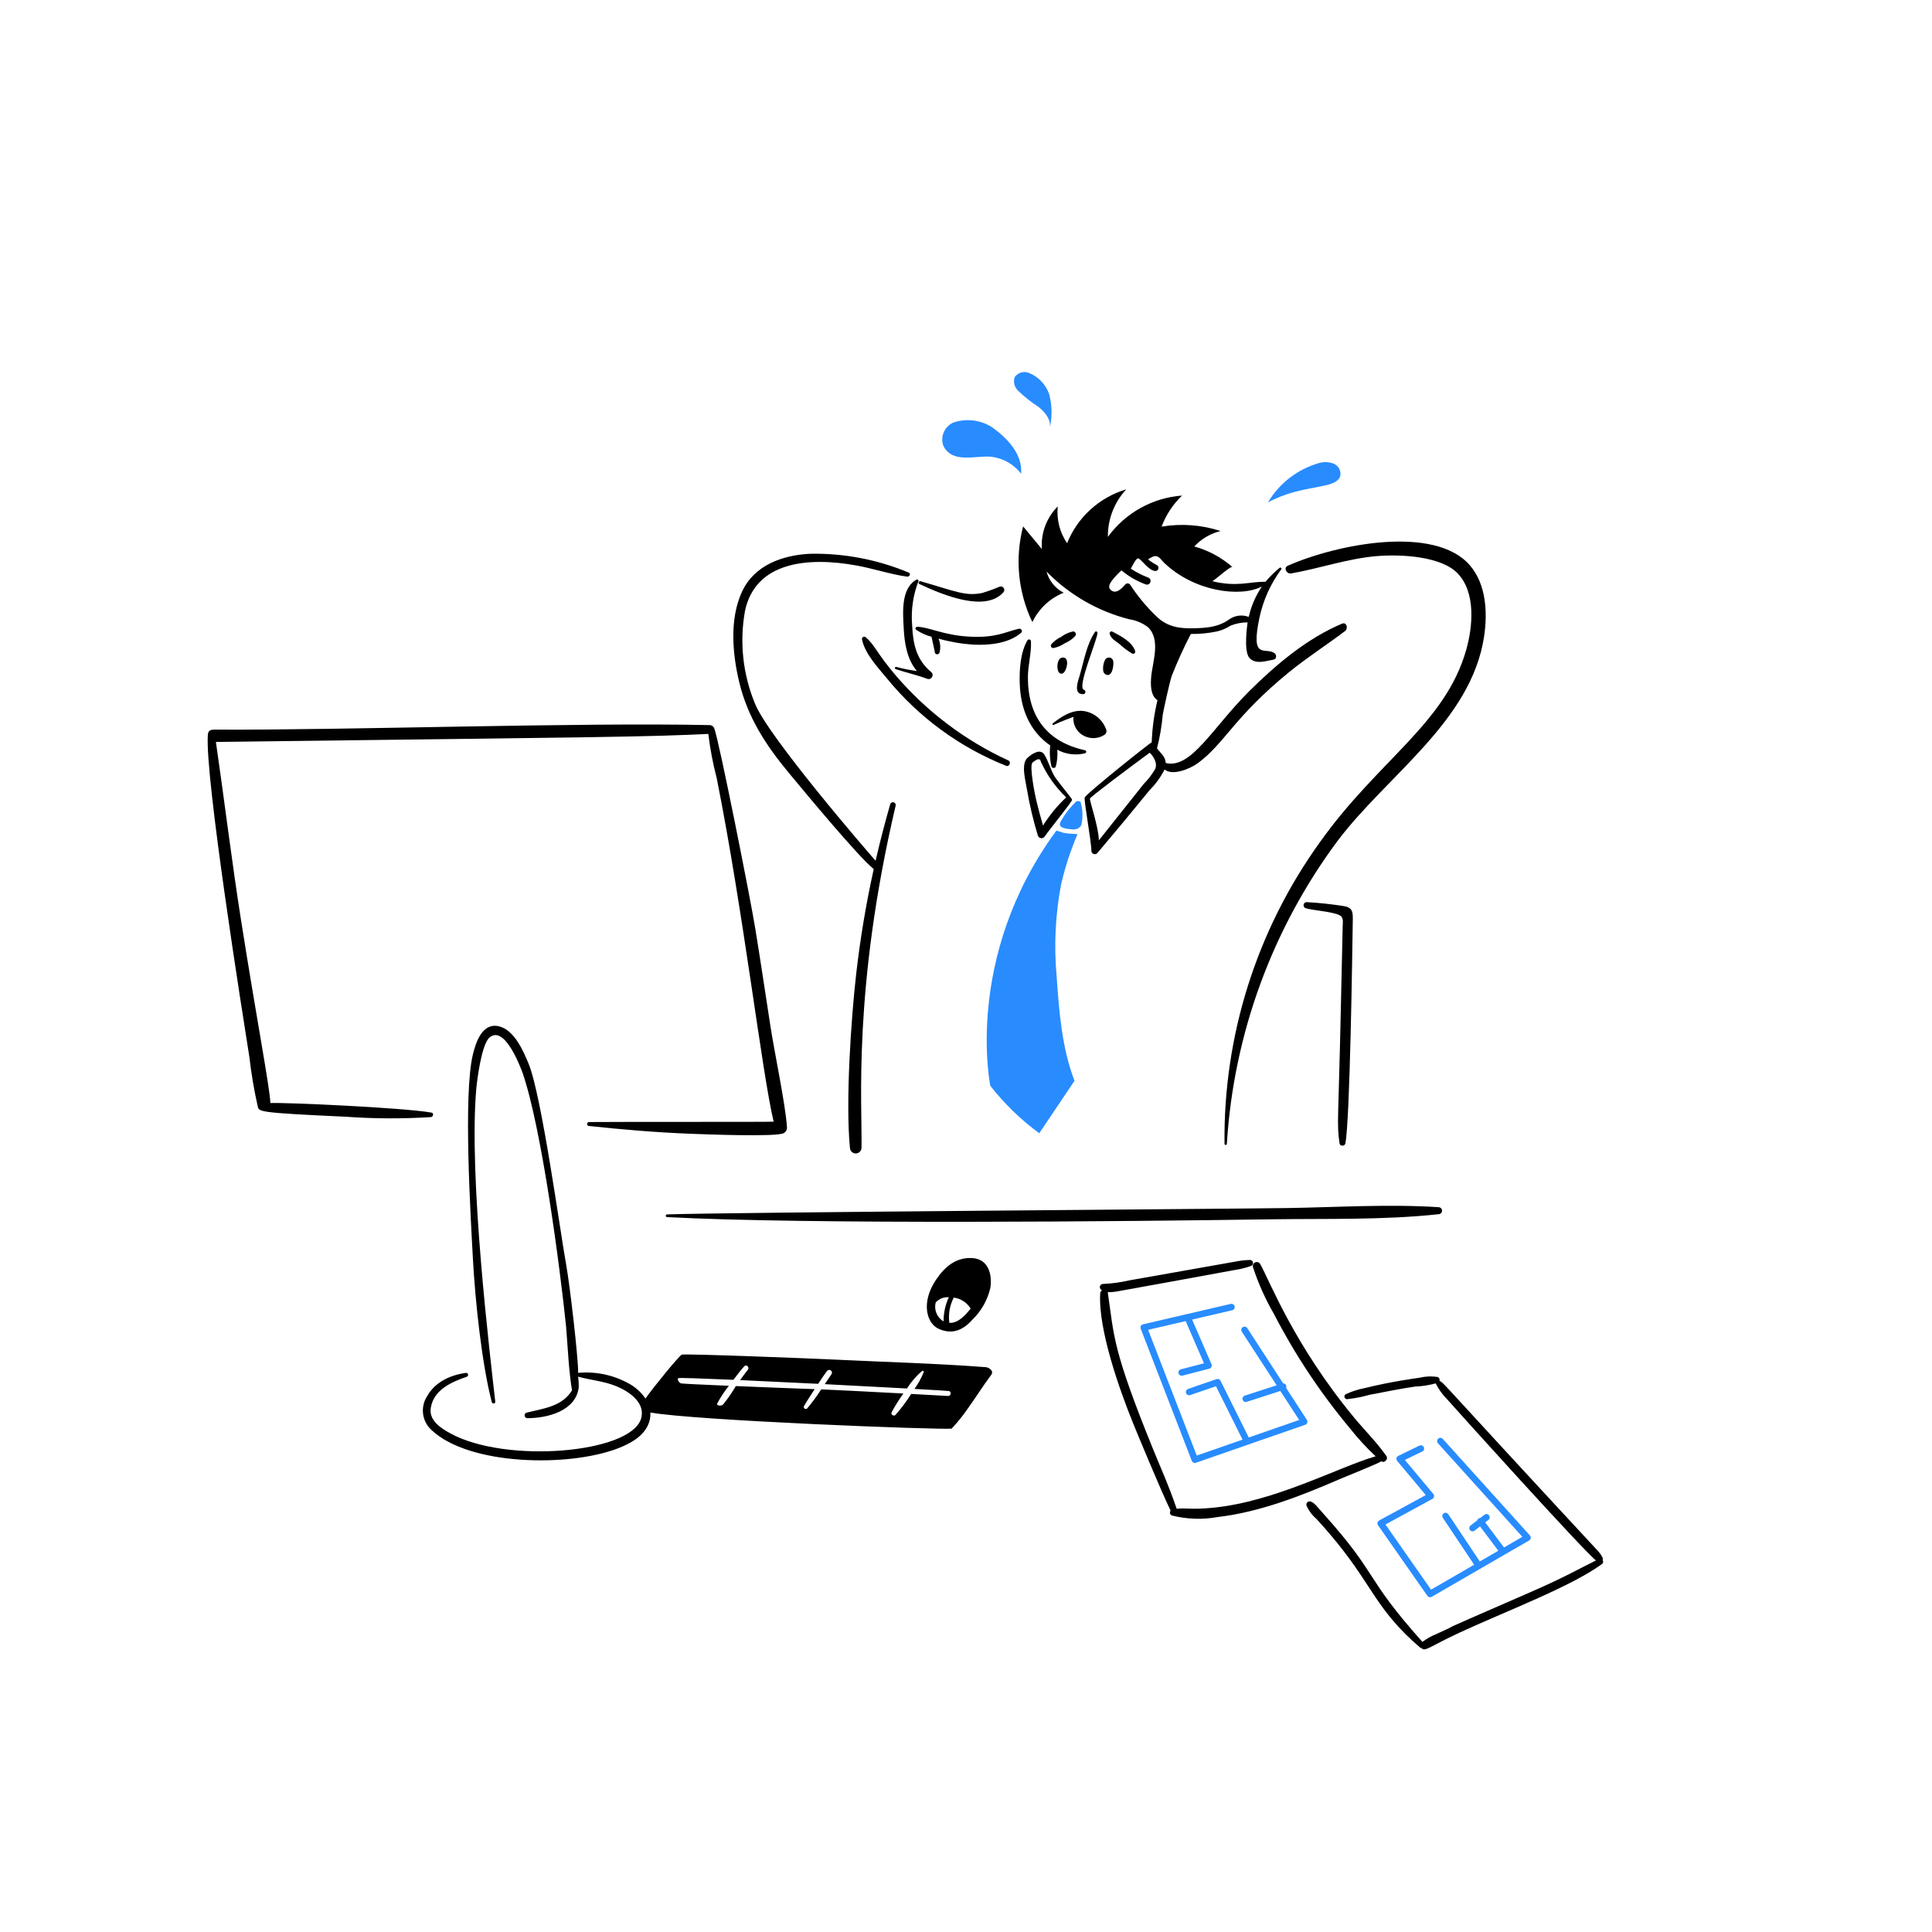 <svg width="296" height="296" viewBox="0 0 296 296" fill="none" xmlns="http://www.w3.org/2000/svg">
<path d="M225.2 86.615C219.857 80.402 204.894 83.323 197.3 86.675C196.583 86.992 197.133 87.973 197.799 87.857C202.269 87.077 206.534 85.543 211.092 85.188C214.782 84.903 220.842 85.24 223.337 87.859C226.124 90.787 225.65 95.971 224.647 99.527C221.451 110.88 211.157 116.45 202.19 129.074C192.529 142.513 187.419 158.691 187.609 175.241C187.609 175.288 187.628 175.334 187.661 175.367C187.694 175.4 187.739 175.419 187.786 175.419C187.834 175.419 187.879 175.4 187.912 175.367C187.945 175.334 187.964 175.288 187.964 175.241C189.004 158.442 194.905 142.307 204.949 128.801C212.581 118.714 225.4 110.492 227.371 97.547C227.925 93.901 227.724 89.549 225.2 86.615Z" fill="black"/>
<path d="M167.745 96.849C166.489 98.692 166.043 101.376 165.417 103.497C165.173 104.326 164.373 106.391 165.964 106.351C166.046 106.348 166.124 106.317 166.185 106.262C166.245 106.206 166.284 106.132 166.295 106.051C166.306 105.969 166.288 105.887 166.244 105.818C166.2 105.749 166.133 105.697 166.055 105.673C164.972 105.293 168.098 98.101 168.148 96.96C168.15 96.912 168.135 96.865 168.106 96.826C168.078 96.787 168.037 96.759 167.99 96.746C167.944 96.733 167.894 96.736 167.85 96.755C167.805 96.774 167.768 96.807 167.745 96.849Z" fill="black"/>
<path d="M165.956 108.925C164.16 108.748 162.652 109.773 161.307 110.82C161.201 110.904 161.268 111.139 161.399 111.077C162.63 110.501 164.433 109.835 164.459 109.832C164.409 110.363 164.505 110.897 164.735 111.378C164.965 111.858 165.321 112.267 165.766 112.561C166.28 112.904 166.884 113.088 167.503 113.088C168.121 113.089 168.725 112.908 169.24 112.566C169.36 112.481 169.449 112.36 169.493 112.22C169.537 112.08 169.534 111.93 169.486 111.792C169.221 111.034 168.751 110.364 168.128 109.858C167.505 109.351 166.753 109.028 165.956 108.925Z" fill="black"/>
<path d="M169.336 101.041C169.045 101.594 168.939 102.226 169.033 102.845C169.074 103.012 169.171 103.16 169.308 103.264C169.445 103.368 169.613 103.423 169.786 103.418C170.495 103.338 170.677 101.707 170.538 101.199C170.498 101.079 170.425 100.973 170.328 100.892C170.23 100.812 170.112 100.76 169.987 100.744C169.861 100.728 169.734 100.747 169.619 100.799C169.504 100.852 169.406 100.935 169.336 101.041Z" fill="black"/>
<path d="M173.919 99.771C173.5 98.35 171.667 97.416 170.445 96.776C170.394 96.748 170.335 96.735 170.277 96.739C170.219 96.743 170.163 96.765 170.117 96.8C170.071 96.836 170.036 96.884 170.016 96.939C169.997 96.994 169.994 97.053 170.008 97.11C170.203 97.827 170.895 98.208 171.454 98.622C172.064 99.192 172.732 99.697 173.448 100.127C173.503 100.157 173.565 100.171 173.628 100.167C173.69 100.162 173.75 100.14 173.8 100.102C173.85 100.064 173.887 100.013 173.909 99.954C173.93 99.895 173.933 99.832 173.919 99.771Z" fill="black"/>
<path d="M164.406 96.738C163.754 96.877 163.139 97.156 162.605 97.555C162.013 97.837 161.484 98.236 161.05 98.727C161.018 98.784 161 98.849 161 98.915C161 98.981 161.017 99.046 161.05 99.103C161.082 99.16 161.129 99.208 161.186 99.242C161.243 99.275 161.307 99.293 161.373 99.295C162.018 99.165 162.63 98.906 163.173 98.535C163.785 98.276 164.333 97.885 164.776 97.391C164.814 97.325 164.833 97.251 164.834 97.175C164.834 97.1 164.814 97.025 164.777 96.96C164.739 96.894 164.686 96.839 164.621 96.8C164.556 96.761 164.482 96.74 164.406 96.738Z" fill="black"/>
<path d="M162.694 100.757C161.982 100.888 161.813 102.355 162.206 102.983C162.243 103.044 162.294 103.097 162.355 103.136C162.416 103.175 162.484 103.2 162.556 103.209C162.627 103.219 162.7 103.212 162.769 103.189C162.837 103.166 162.9 103.129 162.952 103.079C163.508 102.597 163.925 100.522 162.694 100.757Z" fill="black"/>
<path d="M157.954 98.248C157.952 98.186 157.931 98.125 157.892 98.076C157.853 98.027 157.8 97.992 157.739 97.975C157.679 97.959 157.615 97.963 157.557 97.986C157.498 98.009 157.449 98.051 157.417 98.104C156.326 99.931 156.161 102.673 156.234 104.757C156.369 108.603 157.727 112 160.907 114.217C160.781 115.307 160.849 116.412 161.109 117.478C161.142 117.534 161.188 117.58 161.244 117.611C161.3 117.643 161.363 117.66 161.427 117.66C161.491 117.66 161.554 117.643 161.61 117.611C161.666 117.58 161.712 117.534 161.745 117.478C161.982 116.628 162.062 115.742 161.981 114.863C163.288 115.577 164.816 115.769 166.259 115.401C166.306 115.386 166.347 115.356 166.377 115.316C166.406 115.276 166.422 115.228 166.422 115.178C166.422 115.128 166.406 115.08 166.377 115.04C166.347 115 166.306 114.97 166.259 114.955C160.409 113.671 157.474 109.777 157.483 103.748C157.487 101.913 158.042 100.072 157.954 98.248Z" fill="black"/>
<path d="M137.154 103.393C134.292 100.012 133.953 98.706 132.639 97.642C132.585 97.591 132.516 97.559 132.442 97.551C132.369 97.543 132.295 97.558 132.231 97.595C132.167 97.633 132.116 97.689 132.087 97.757C132.058 97.825 132.052 97.901 132.069 97.973C132.526 100.197 134.511 102.273 135.929 103.993C140.776 109.915 147.049 114.506 154.159 117.335C154.625 117.528 154.968 116.725 154.505 116.518C147.838 113.453 141.918 108.975 137.154 103.393Z" fill="black"/>
<path d="M138.462 96.342C138.57 98.518 138.99 101.107 140.481 102.801C139.415 102.671 138.36 102.463 137.325 102.178C137.28 102.166 137.233 102.172 137.193 102.195C137.154 102.218 137.124 102.256 137.112 102.3C137.1 102.344 137.107 102.392 137.129 102.432C137.152 102.471 137.19 102.5 137.234 102.512C138.839 103.068 140.538 103.418 142.118 104.024C142.248 104.057 142.385 104.046 142.508 103.994C142.631 103.943 142.734 103.852 142.801 103.737C142.869 103.621 142.896 103.487 142.881 103.354C142.865 103.221 142.806 103.097 142.714 103.001C140.408 101.126 139.88 98.69 139.75 95.816C139.551 93.514 139.882 91.198 140.717 89.044C140.788 88.865 140.555 88.729 140.411 88.808C137.96 90.165 138.344 94.031 138.462 96.342Z" fill="black"/>
<path d="M156.108 96.328C153.909 96.839 152.652 97.737 148.598 97.542C144.545 97.346 142.314 96.046 140.51 96.03C140.455 96.032 140.403 96.051 140.36 96.085C140.316 96.118 140.285 96.165 140.271 96.218C140.257 96.271 140.26 96.327 140.28 96.378C140.3 96.429 140.336 96.472 140.382 96.501C141.094 96.986 141.885 97.343 142.719 97.557C142.785 97.903 143.207 99.76 143.241 99.981C143.292 100.339 143.871 100.316 143.941 99.981C144.134 99.272 144.081 98.518 143.791 97.843C145.515 98.333 147.286 98.641 149.075 98.762C151.508 98.886 154.557 98.601 156.461 96.934C156.75 96.686 156.441 96.252 156.108 96.328Z" fill="black"/>
<path d="M140.857 89.474C144.835 91.339 151.003 93.762 153.714 90.764C153.797 90.68 153.85 90.571 153.865 90.454C153.88 90.337 153.856 90.218 153.796 90.116C153.737 90.014 153.645 89.934 153.536 89.889C153.427 89.844 153.306 89.837 153.192 89.867C152.317 90.237 151.425 90.561 150.517 90.84C147.937 91.378 146.54 90.64 141.034 89.047C140.79 88.983 140.616 89.36 140.857 89.474Z" fill="black"/>
<path d="M120.888 118.453C123.072 121.079 131.445 131.216 133.863 133.148C132.698 138.42 131.805 143.749 131.187 149.112C130.387 156.074 129.53 168.87 130.219 175.863C130.227 176.093 130.324 176.31 130.489 176.47C130.655 176.63 130.875 176.719 131.105 176.719C131.335 176.719 131.556 176.63 131.721 176.47C131.887 176.31 131.984 176.093 131.992 175.863C132.116 169.238 130.632 151.49 137.219 123.441C137.248 123.332 137.232 123.216 137.175 123.119C137.119 123.021 137.026 122.95 136.918 122.92C136.809 122.89 136.693 122.904 136.594 122.958C136.496 123.013 136.422 123.104 136.391 123.213C135.563 126.085 134.816 128.973 134.15 131.877C132.698 130.243 117.647 112.789 115.67 107.797C113.807 103.302 113.277 98.366 114.144 93.578C115.756 86.076 123.737 85.27 131.263 86.647C133.858 87.12 136.365 87.977 138.975 88.348C139.318 88.397 139.607 87.918 139.235 87.732C134.439 85.722 129.276 84.738 124.078 84.843C119.857 85.07 115.58 86.576 113.689 90.639C111.745 94.814 112.214 100.183 113.259 104.528C114.564 109.945 117.375 114.23 120.888 118.453Z" fill="black"/>
<path d="M205.418 155.016C205.06 171.667 204.779 172.131 205.234 175.196C205.302 175.647 206.037 175.626 206.121 175.196C206.84 171.606 207.196 144.943 207.256 141.177C207.279 139.804 207.316 139.044 205.849 138.819C203.974 138.519 202.085 138.318 200.189 138.215C200.074 138.218 199.965 138.261 199.88 138.337C199.794 138.413 199.739 138.517 199.724 138.63C199.708 138.743 199.734 138.858 199.795 138.954C199.857 139.05 199.951 139.121 200.061 139.154C201.615 139.546 203.345 139.584 204.859 140.067C205.934 140.408 205.732 141.023 205.708 142.024C205.685 142.87 205.493 151.534 205.418 155.016Z" fill="black"/>
<path d="M220.439 184.954C212.748 184.456 204.959 184.961 197.245 185.084C189.514 185.207 110.863 185.745 102.19 186.059C102.138 186.063 102.09 186.086 102.055 186.124C102.019 186.162 102 186.212 102 186.264C102 186.316 102.019 186.366 102.055 186.404C102.09 186.442 102.138 186.465 102.19 186.469C123.523 187.612 173.072 187.136 194.415 186.811C203.053 186.68 211.846 186.953 220.436 186.026C220.571 186.016 220.697 185.955 220.79 185.856C220.882 185.757 220.933 185.627 220.934 185.491C220.934 185.356 220.883 185.225 220.792 185.126C220.7 185.026 220.574 184.965 220.439 184.954Z" fill="black"/>
<path d="M149 192.751C146.516 192.59 144.776 194.031 143.393 196.09C141.068 199.558 141.976 202.719 143.757 203.56C146.063 204.635 147.734 203.6 149.06 202.102C150.392 200.792 151.319 199.127 151.732 197.305C152.057 195.122 151.348 192.9 149 192.751ZM143.36 199.54C143.613 199.265 143.925 199.05 144.273 198.913C144.621 198.775 144.995 198.719 145.368 198.747C144.832 199.909 144.559 201.174 144.567 202.454C144.075 202.167 143.69 201.727 143.472 201.201C143.254 200.674 143.215 200.091 143.36 199.54ZM145.447 202.672C145.27 201.343 145.507 199.991 146.127 198.802C146.657 198.873 147.164 199.061 147.611 199.353C148.059 199.645 148.436 200.033 148.715 200.49C147.853 201.549 146.795 202.746 145.447 202.672Z" fill="black"/>
<path d="M66.007 171.152C66.372 171.119 66.523 170.533 66.101 170.458C61.815 169.695 43.41 168.877 41.429 168.997C41.279 166.253 39.417 156.746 36.91 140.854C35.486 131.812 34.395 122.726 33.079 113.67C95.142 112.912 98.592 112.902 108.521 112.443C108.796 114.723 109.224 116.982 109.803 119.205C113.886 139.593 116.728 164.33 118.531 171.848C118.31 171.911 95.535 171.857 90.247 171.908C90.167 171.908 90.09 171.94 90.034 171.997C89.977 172.054 89.945 172.131 89.945 172.21C89.945 172.29 89.977 172.367 90.034 172.424C90.09 172.481 90.167 172.512 90.247 172.512C95.364 173.06 100.461 173.489 105.607 173.696C108.044 173.794 119.09 174.216 120.077 173.604C120.251 173.509 120.39 173.361 120.477 173.184C120.563 173.005 120.592 172.804 120.559 172.608C120.393 169.513 118.653 161.2 118.057 157.343C117.274 152.312 116.536 147.281 115.713 142.251C114.877 137.141 110.123 113.334 109.453 111.657C109.409 111.501 109.318 111.363 109.192 111.262C109.066 111.161 108.911 111.102 108.75 111.093C88.46 110.658 52.787 111.894 32.82 111.787C32.078 111.787 31.882 112.062 31.842 112.625C31.385 119.067 37.176 155.432 38.198 161.887C38.488 164.432 38.915 166.96 39.477 169.458C39.712 170.314 39.134 170.462 52.922 171.091C57.277 171.402 61.649 171.422 66.007 171.152Z" fill="black"/>
<path d="M151.055 209.464C143.353 208.879 135.601 208.68 127.886 208.303C124.094 208.118 104.836 207.366 104.46 207.545C104 207.764 100.287 212.315 98.888 214.266C98.197 213.255 97.263 212.434 96.172 211.88C93.848 210.628 91.207 210.091 88.58 210.335C88.593 207.963 87.311 196.902 86.743 193.768C85.81 188.623 82.972 167.759 80.98 162.953C80.159 160.972 78.794 157.807 76.448 157.241C73.91 156.628 72.917 159.652 72.458 161.52C70.95 167.667 72.119 186.633 72.458 192.902C72.806 199.36 73.836 209.048 75.353 214.832C75.427 215.117 75.916 215.073 75.882 214.76C75.102 207.847 71.755 180.141 72.979 166.747C73.104 165.368 73.784 160.029 74.98 158.974C77.203 157.017 79.544 162.971 80.058 164.346C83.013 172.94 85.797 194.182 86.729 203.226C87.001 206.491 87.113 209.786 87.637 213.019C86.131 215.466 83.365 215.782 80.675 216.429C80.578 216.46 80.494 216.524 80.439 216.611C80.384 216.698 80.362 216.801 80.376 216.903C80.389 217.005 80.438 217.098 80.514 217.167C80.59 217.236 80.688 217.276 80.79 217.279C83.847 217.279 88.263 216.186 88.672 212.516C88.677 211.984 88.644 211.451 88.575 210.923C90.533 211.454 92.555 211.605 94.465 212.395C96.39 213.194 99.004 214.953 98.193 217.424C96.477 222.646 77.523 224.278 68.988 219.603C67.54 218.809 65.707 217.631 65.996 215.728C66.418 212.942 69.17 211.724 71.512 210.932C71.586 210.907 71.648 210.854 71.685 210.785C71.722 210.716 71.731 210.636 71.71 210.56C71.689 210.485 71.641 210.42 71.574 210.38C71.507 210.338 71.428 210.326 71.352 210.342C68.969 210.68 66.641 211.743 65.427 213.93C64.907 214.738 64.693 215.708 64.825 216.661C64.957 217.614 65.426 218.488 66.146 219.124C71.89 224.523 87.063 224.804 94.609 221.926C96.546 221.185 98.743 220.029 99.443 217.915C99.607 217.432 99.674 216.919 99.642 216.409C106.445 217.639 143.864 219.078 145.799 218.88C146.786 217.827 147.686 216.695 148.49 215.496C149.627 213.911 150.676 212.218 151.853 210.661C152.358 209.982 151.425 209.492 151.055 209.464ZM145.272 213.876C145.047 213.865 142.598 213.731 139.601 213.565C138.885 214.701 138.08 215.779 137.193 216.786C136.934 217.029 136.45 216.747 136.595 216.395C137.133 215.389 137.74 214.422 138.41 213.499C133.539 213.23 126.944 212.902 125.819 212.864C125.159 213.892 124.434 214.876 123.647 215.809C123.593 215.849 123.528 215.871 123.46 215.871C123.392 215.871 123.326 215.849 123.272 215.809C123.219 215.768 123.179 215.711 123.159 215.646C123.14 215.581 123.142 215.511 123.165 215.447C123.242 215.277 124.006 214.069 124.814 212.829C121.765 212.724 116.939 212.536 112.738 212.359C112.157 213.354 111.499 214.304 110.771 215.198C110.54 215.428 109.782 215.394 109.859 215.079C110.373 214.102 110.98 213.177 111.671 212.317C107.817 212.155 104.711 212.005 104.384 211.955C104.057 211.903 103.64 211.273 103.937 211.147C104.119 211.07 107.544 211.19 112.356 211.4C113.103 210.416 113.793 209.558 114.054 209.301C114.375 208.993 114.869 209.506 114.596 209.836C114.368 210.112 113.814 210.865 113.39 211.442C116.961 211.604 121.173 211.804 125.347 212.015C125.958 211.093 126.512 210.284 126.719 210.039C126.787 209.953 126.885 209.898 126.994 209.883C127.101 209.869 127.211 209.898 127.298 209.963C127.385 210.028 127.444 210.125 127.461 210.233C127.479 210.341 127.455 210.452 127.392 210.541C127.292 210.686 126.881 211.301 126.363 212.066C130.982 212.299 135.487 212.537 138.954 212.728C139.59 211.716 140.377 210.806 141.286 210.032C141.313 210.02 141.342 210.015 141.372 210.016C141.402 210.018 141.429 210.028 141.454 210.045C141.479 210.061 141.499 210.083 141.512 210.109C141.526 210.135 141.533 210.164 141.532 210.193C141.168 211.117 140.689 211.991 140.105 212.794C143.161 212.964 145.183 213.088 145.378 213.117C145.814 213.194 145.701 213.9 145.272 213.876Z" fill="black"/>
<path d="M165.065 127.847C165.065 127.719 164.087 127.792 163.256 127.653C162.503 127.529 161.904 127.172 161.795 127.322C147.605 146.713 151.73 166.359 151.73 166.359C153.883 169.112 156.404 171.556 159.223 173.623C161.024 170.945 162.825 168.268 164.623 165.59C162.688 160.519 162.258 155.014 161.889 149.597C161.455 144.862 161.69 140.089 162.586 135.419C163.193 132.829 164.023 130.295 165.065 127.847Z" fill="#288CFF"/>
<path d="M205.617 95.549C200.242 97.806 195.452 101.856 191.348 105.94C185.738 111.53 182.485 117.863 178.603 116.896C178.557 115.918 177.808 115.391 177.263 114.65C177.699 112.966 177.992 111.249 178.14 109.516C178.31 108.549 179.186 104.559 179.51 103.583C180.374 101.38 181.355 99.225 182.448 97.126C183.792 97.148 185.135 97.019 186.45 96.74C187.193 96.571 187.9 96.27 188.538 95.852C189.367 95.519 190.253 95.349 191.147 95.353C191.147 95.353 190.458 99.721 191.427 100.798C192.378 101.854 193.943 101.26 195.123 101.059C195.628 100.971 195.608 100.294 195.253 100.055C193.834 99.088 191.559 101.272 192.956 94.647C193.527 91.957 194.67 89.423 196.309 87.215C196.436 87.051 196.176 86.886 196.036 87C195.262 87.646 194.545 88.357 193.892 89.124C191.271 89.124 189.561 89.959 185.761 89.051C186.819 88.308 188.569 86.654 188.838 86.893C187.149 85.408 185.146 84.325 182.979 83.725C184.056 82.553 185.458 81.73 187.006 81.36C184.091 80.409 180.99 80.177 177.967 80.685C178.641 78.883 179.712 77.257 181.101 75.926C178.86 76.092 176.683 76.745 174.72 77.839C172.758 78.932 171.057 80.441 169.737 82.258C169.703 79.56 170.712 76.952 172.552 74.978C170.517 75.58 168.645 76.634 167.075 78.062C165.505 79.489 164.279 81.254 163.488 83.223C162.36 81.571 161.854 79.574 162.059 77.584C161.21 78.436 160.553 79.459 160.132 80.586C159.712 81.713 159.537 82.916 159.62 84.116L156.75 80.65C155.47 85.553 155.973 90.75 158.168 95.317C159.144 93.264 160.859 91.656 162.969 90.812C162.328 90.486 161.764 90.029 161.311 89.471C160.858 88.912 160.527 88.265 160.34 87.571C163.818 91.125 168.207 93.654 173.025 94.881C174.042 95.036 175.005 95.438 175.831 96.051C177.924 97.946 176.545 101.507 176.369 103.736C176.294 104.703 176.192 106.531 177.336 107.283C176.827 109.398 176.531 111.559 176.454 113.733C176.298 113.704 166.34 121.674 166.189 122.176C166.039 122.678 167.217 128.935 167.208 130.353C167.21 130.455 167.242 130.555 167.3 130.639C167.358 130.724 167.439 130.79 167.534 130.829C167.628 130.869 167.733 130.88 167.833 130.861C167.934 130.843 168.028 130.795 168.102 130.725C170.815 127.52 173.498 124.29 176.15 121.033C177.067 120.114 177.833 119.057 178.42 117.899C179.724 118.94 182.461 117.703 183.527 116.918C187.628 113.897 189.09 109.824 197.527 102.955C200.278 100.718 203.259 98.818 206.077 96.68C206.587 96.297 206.324 95.251 205.617 95.549ZM177.167 94.422C175.656 92.977 174.315 91.363 173.171 89.612C173.134 89.55 173.083 89.498 173.023 89.458C172.963 89.418 172.894 89.393 172.823 89.384C172.751 89.374 172.678 89.381 172.61 89.404C172.542 89.427 172.479 89.465 172.428 89.516C171.986 90.001 171.155 91.013 170.347 90.511C169.594 90.04 170.04 89.396 170.4 88.899C170.833 88.357 171.308 87.85 171.821 87.384C172.9 88.293 174.127 89.009 175.448 89.503C175.517 89.541 175.594 89.564 175.672 89.57C175.751 89.576 175.829 89.566 175.904 89.54C175.978 89.514 176.046 89.473 176.103 89.419C176.16 89.365 176.206 89.3 176.236 89.227C176.266 89.154 176.281 89.076 176.279 88.998C176.277 88.919 176.259 88.841 176.225 88.77C176.191 88.699 176.143 88.636 176.083 88.585C176.024 88.534 175.954 88.496 175.878 88.473C174.959 88.12 174.079 87.671 173.254 87.132C174.035 85.578 174.298 85.433 174.497 85.597C174.982 85.867 175.946 87.325 176.907 87.47C177.017 87.496 177.132 87.481 177.233 87.43C177.333 87.379 177.412 87.294 177.456 87.19C177.5 87.086 177.506 86.97 177.472 86.862C177.439 86.755 177.369 86.662 177.274 86.601C176.785 86.344 176.32 86.043 175.884 85.703C176.306 85.442 176.783 85.099 177.234 85.229C177.686 85.359 177.999 85.884 178.334 86.205C182.934 90.627 190 91.58 193.329 89.86C192.377 91.275 191.695 92.853 191.319 94.517C190.846 94.335 190.338 94.269 189.835 94.323C189.332 94.376 188.848 94.549 188.425 94.825C186.705 96.085 184.94 96.21 182.855 96.258C180.682 96.319 178.775 96.017 177.167 94.422ZM177 117.796C176.512 118.635 175.919 119.409 175.236 120.098C174.728 120.743 170.134 126.516 168.347 128.757C168.364 126.879 166.917 122.63 166.98 122.361C167.042 122.092 173.072 117.576 176.143 115.325C176.251 115.4 177.46 116.615 177 117.796Z" fill="black"/>
<path d="M164.256 122.526C164.197 122.265 162.004 119.698 161.536 118.893C160.939 117.867 160.631 116.652 160.031 115.651C159.422 114.628 158.174 115.436 157.436 116.091C156.361 117.046 157.147 119.662 157.329 120.889C157.734 123.294 158.294 125.67 159.006 128.003C159.039 128.111 159.103 128.208 159.19 128.281C159.277 128.354 159.383 128.401 159.495 128.415C159.608 128.43 159.722 128.412 159.825 128.363C159.928 128.315 160.014 128.238 160.074 128.141C160.771 127.084 164.316 122.787 164.256 122.526ZM159.798 126.485C159.435 125.212 159.081 123.938 158.775 122.65C158.572 121.809 157.7 117.52 158.159 116.856C158.418 116.627 158.714 116.443 159.035 116.312C159.446 116.329 159.346 116.442 159.543 116.859C160.466 118.839 161.749 120.631 163.326 122.143C163.336 122.151 163.346 122.158 163.357 122.163L163.34 122.174C161.98 123.454 160.79 124.903 159.798 126.485Z" fill="black"/>
<path d="M202.056 70.951C202.8 70.728 203.596 70.755 204.322 71.03C204.679 71.177 204.975 71.441 205.162 71.779C205.349 72.116 205.416 72.507 205.352 72.888C204.776 75.082 199.588 74.08 194.266 76.966C196.001 74.042 198.788 71.89 202.056 70.951Z" fill="#288CFF"/>
<path d="M159.101 62.337C157.977 61.61 156.927 60.776 155.964 59.847C155.694 59.586 155.503 59.255 155.413 58.89C155.323 58.526 155.339 58.143 155.457 57.787C155.694 57.443 156.043 57.191 156.444 57.073C156.845 56.956 157.275 56.98 157.66 57.142C158.377 57.431 159.024 57.871 159.556 58.432C160.088 58.993 160.494 59.661 160.746 60.392C161.189 62.077 161.222 63.845 160.839 65.545C161.057 64.231 160.063 63.108 159.101 62.337Z" fill="#288CFF"/>
<path d="M144.511 68.253C144.286 67.581 144.32 66.849 144.604 66.199C144.889 65.549 145.406 65.029 146.053 64.739C147.042 64.401 148.095 64.293 149.132 64.422C150.169 64.551 151.163 64.915 152.039 65.485C154.333 67.144 156.684 69.564 156.446 72.58C155.887 71.852 155.187 71.246 154.387 70.797C153.587 70.348 152.704 70.066 151.791 69.969C149.399 69.777 145.847 71.085 144.511 68.253Z" fill="#288CFF"/>
<path d="M162.598 125.702C163.217 124.621 163.991 123.636 164.897 122.78C165.002 122.737 165.116 122.721 165.229 122.733C165.341 122.745 165.449 122.785 165.542 122.849C165.896 124.012 165.941 125.246 165.672 126.431C165.167 127.208 164.507 127.117 163.577 126.995C162.34 126.829 162.171 126.382 162.598 125.702Z" fill="#288CFF"/>
<path d="M245.546 239.03C245.585 238.904 245.579 238.767 245.528 238.646C245.297 238.185 244.99 237.768 244.622 237.409C219.724 210.576 221.506 212.156 220.535 211.536C220.554 211.478 220.562 211.417 220.558 211.357C220.553 211.296 220.535 211.237 220.508 211.184C220.479 211.13 220.44 211.082 220.392 211.044C220.345 211.006 220.291 210.978 220.232 210.962C219.322 210.824 218.392 210.862 217.497 211.076C216.722 211.208 213.409 211.605 208.983 212.693C208.015 212.885 207.073 213.192 206.177 213.605C206.099 213.65 206.038 213.721 206.004 213.805C205.97 213.889 205.964 213.982 205.989 214.069C206.013 214.156 206.065 214.233 206.138 214.287C206.21 214.341 206.299 214.371 206.39 214.37C207.552 214.24 208.702 214.016 209.828 213.697C211.706 213.341 214.913 212.693 216.809 212.434C217.875 212.39 218.932 212.226 219.962 211.949C220.405 212.835 220.986 213.646 221.684 214.349C222.874 215.72 243.132 238.172 244.528 239.072C242.091 240.251 239.921 241.564 234.369 243.981C215.521 252.188 226.306 247.524 220.01 250.372C219.267 250.674 218.568 251.071 217.927 251.553C208.948 241.508 211.336 241.512 202.952 232.132C201.566 230.581 201.381 230.245 200.783 230.042C200.698 230.019 200.609 230.018 200.523 230.039C200.439 230.061 200.361 230.105 200.298 230.167C200.235 230.228 200.19 230.305 200.166 230.39C200.142 230.474 200.14 230.564 200.162 230.648C200.509 231.456 201.043 232.169 201.718 232.731C208.473 240.142 209.511 243.576 213.187 248.019C214.527 249.619 216.005 251.099 217.603 252.443C217.656 252.469 217.712 252.488 217.77 252.496C218.321 253.127 219.029 252.263 223.58 250.151C230.659 246.872 240.652 243.107 245.365 239.674C245.421 239.646 245.471 239.606 245.51 239.557C245.55 239.509 245.579 239.453 245.596 239.392C245.613 239.331 245.617 239.267 245.609 239.205C245.6 239.143 245.578 239.083 245.546 239.03Z" fill="black"/>
<path d="M211.702 223.919L211.62 223.871C211.48 224.109 206.258 226.18 205.277 226.608C199.188 229.247 192.907 231.688 186.558 232.424C184.245 232.846 181.868 232.768 179.587 232.197C179.554 232.178 179.511 232.174 179.479 232.155C179.419 232.121 179.367 232.073 179.327 232.016C179.287 231.96 179.26 231.896 179.248 231.827C179.235 231.759 179.238 231.689 179.255 231.623C179.273 231.555 179.304 231.493 179.348 231.44C177.898 228.487 174.085 219.249 173.6 218.052C171.527 212.94 168.237 203.694 168.562 198.158C168.567 198.061 168.597 197.968 168.649 197.886C168.701 197.804 168.773 197.738 168.858 197.693L168.724 197.614C168.637 197.556 168.57 197.471 168.534 197.373C168.498 197.274 168.495 197.165 168.525 197.065C168.554 196.964 168.615 196.875 168.699 196.812C168.783 196.748 168.885 196.713 168.99 196.712C170.346 196.654 171.694 196.47 173.016 196.164C173.439 196.081 189.002 193.352 189.183 193.305C189.954 193.144 190.738 193.054 191.525 193.038C191.638 193.042 191.745 193.086 191.827 193.162C191.91 193.239 191.963 193.341 191.977 193.452C191.991 193.564 191.964 193.677 191.903 193.771C191.842 193.865 191.749 193.934 191.641 193.966C190.862 194.244 190.058 194.443 189.24 194.563C184.163 195.51 171.552 197.79 171.117 197.862C169.646 198.1 169.687 197.866 169.726 198.014C170.71 204.811 170.417 206.664 176.719 222.167C178.031 225.394 178.859 227.059 180.282 231.161C181.664 230.988 182.512 231.324 185.799 231.004C195.378 230.069 204.961 224.811 210.761 223.118C209.336 221.785 208.014 220.345 206.806 218.813C202.303 213.422 198.404 207.554 195.18 201.314C193.858 199.03 192.778 196.615 191.957 194.107C191.923 193.965 191.941 193.815 192.009 193.685C192.077 193.555 192.189 193.454 192.325 193.4C192.461 193.346 192.612 193.343 192.751 193.391C192.889 193.439 193.005 193.535 193.078 193.663C194.562 196.333 198.278 206.064 207.43 217.15C209.106 219.178 210.885 220.902 212.425 223.104C212.713 223.522 212.131 224.171 211.702 223.919Z" fill="black"/>
<path d="M190.672 203.753L199.811 217.815L191.071 220.851M188.667 200.256L181.95 201.821M181.95 201.821L175.233 203.386L183.059 223.635L191.071 220.851M181.95 201.821L185.151 209.208L181.045 210.277M182.188 213.267L186.547 211.768L191.071 220.851" stroke="#288CFF" stroke-linecap="round" stroke-linejoin="round"/>
<path d="M196.587 212.443L190.859 214.299" stroke="#288CFF" stroke-linecap="round" stroke-linejoin="round"/>
<path d="M220.678 220.788L234.026 235.581L230.294 237.739M217.687 221.931L214.444 223.506L219.215 229.206L211.537 233.395L219.101 244.213L226.563 239.897M226.563 239.897L221.474 232.271M226.563 239.897L230.294 237.739M230.294 237.739L226.798 233.078M225.608 234.118L227.736 232.468" stroke="#288CFF" stroke-linecap="round" stroke-linejoin="round"/>
</svg>
